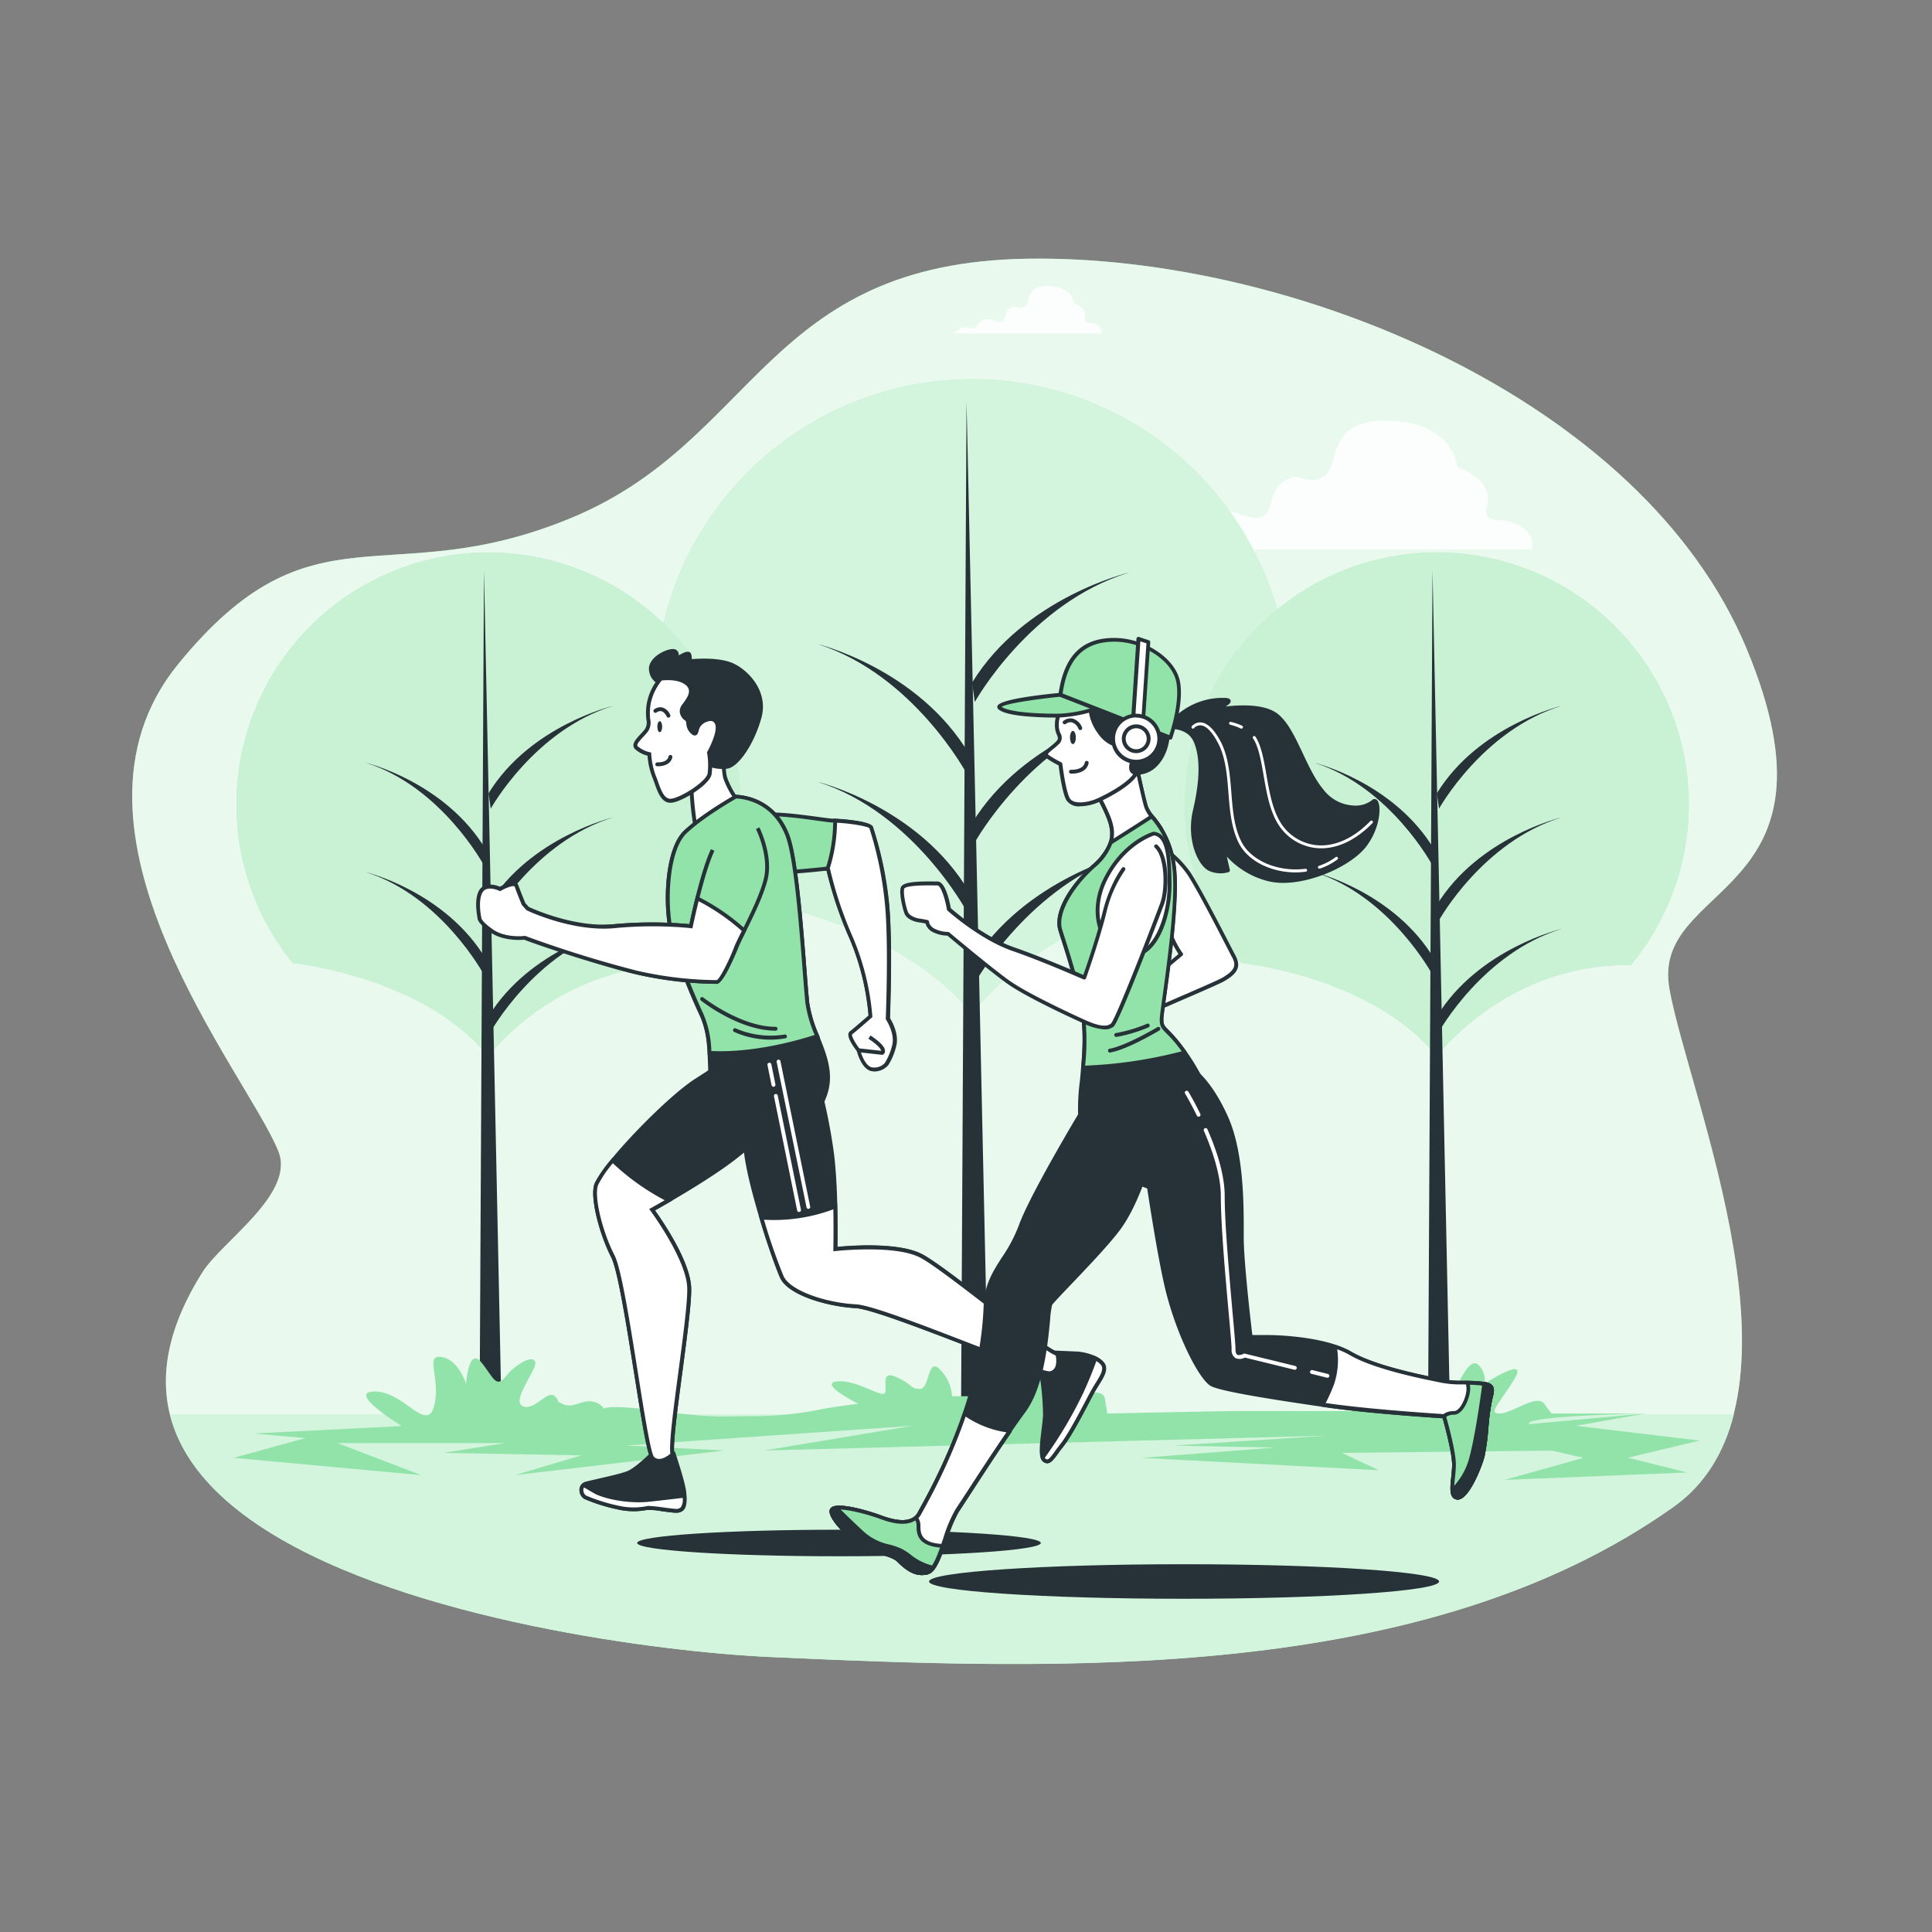 <svg xmlns="http://www.w3.org/2000/svg" viewBox="0 0 500 500"><rect x="0" y="0" width="500" height="500" fill="#808080" stroke="none"/><g id="freepik--background-simple--inject-46"><path d="M69.08,396.12c36.88,23.3,102.79,31.44,130.37,32.68,75,3.36,169,7,233.6-38.85,38-27,4-106-1-134s47-23,20-88-118-102-186-101-70,47-118,67-67-5-102,38,18,106,26,126c4.41,11-14.61,23.29-19.65,31.3C33.39,359.44,45.1,381,69.08,396.12Z" style="fill:#92E3A9"></path><path d="M69.08,396.12c36.88,23.3,102.79,31.44,130.37,32.68,75,3.36,169,7,233.6-38.85,38-27,4-106-1-134s47-23,20-88-118-102-186-101-70,47-118,67-67-5-102,38,18,106,26,126c4.41,11-14.61,23.29-19.65,31.3C33.39,359.44,45.1,381,69.08,396.12Z" style="fill:#fff;opacity:0.8"></path></g><g id="freepik--Clouds--inject-46"><path d="M393.17,136c-4.52-2.47-6.58-.41-8.22-2.47s4.52-7.4-7.81-12.74c0,0-.82-11.52-17.68-11.93s-12.34,11.52-16.86,14.39-5.76-1.64-10.28,1.24-2.47,8.63-6.17,9.45-8.63-3.7-13.16-.82-4.52,5.35-6.58,5.35-6.16-1.65-8.63,0-5.35,3.7-5.35,3.7h104S397.7,138.48,393.17,136Z" style="fill:#fff;opacity:0.8"></path><path d="M283.79,84c-1.66-.91-2.42-.15-3-.91s1.66-2.72-2.88-4.69c0,0-.3-4.24-6.5-4.39s-4.54,4.24-6.21,5.3-2.11-.61-3.78.45-.91,3.18-2.27,3.48-3.18-1.36-4.84-.3-1.66,2-2.42,2-2.27-.61-3.18,0-2,1.36-2,1.36H285A2,2,0,0,0,283.79,84Z" style="fill:#fff;opacity:0.8"></path></g><g id="freepik--Floor--inject-46"><path d="M44,366c3,12.12,12.29,22.06,25.13,30.17,36.88,23.3,102.79,31.44,130.37,32.68,75,3.36,169,7,233.6-38.85,8.29-5.89,13.15-14.24,15.63-24Z" style="fill:#92E3A9"></path><path d="M44,366c3,12.12,12.29,22.06,25.13,30.17,36.88,23.3,102.79,31.44,130.37,32.68,75,3.36,169,7,233.6-38.85,8.29-5.89,13.15-14.24,15.63-24Z" style="fill:#fff;opacity:0.6"></path></g><g id="freepik--Trees--inject-46"><path d="M187.89,232s42.24,4.18,63.65,30.37c0,0,22.62-30.34,63.24-29.71a82.11,82.11,0,1,0-126.9-.59Z" style="fill:#92E3A9"></path><path d="M187.89,232s42.24,4.18,63.65,30.37c0,0,22.62-30.34,63.24-29.71a82.11,82.11,0,1,0-126.9-.59Z" style="fill:#fff;opacity:0.6"></path><polygon points="250.14 103.96 248.72 364.95 255.84 364.95 250.14 103.96" style="fill:#263238"></polygon><path d="M252.28,254.4s14.26-25.67,39.93-33.51c0,0-27.1,6.41-40.64,28.52Z" style="fill:#263238"></path><path d="M252.28,181.67s14.26-25.66,39.93-33.5c0,0-27.1,6.41-40.64,28.51Z" style="fill:#263238"></path><path d="M252.28,218s14.26-25.67,39.93-33.51c0,0-27.1,6.41-40.64,28.52Z" style="fill:#263238"></path><path d="M250.17,200.21s-13.76-25.66-38.53-33.51c0,0,26.14,6.42,39.21,28.52Z" style="fill:#263238"></path><path d="M250.17,235.86s-13.76-25.67-38.53-33.51c0,0,26.14,6.42,39.21,28.52Z" style="fill:#263238"></path><path d="M75.82,249.25s33.54,3.32,50.54,24.11c0,0,18-24.09,50.22-23.59a65.19,65.19,0,1,0-100.77-.46Z" style="fill:#92E3A9"></path><path d="M75.82,249.25s33.54,3.32,50.54,24.11c0,0,18-24.09,50.22-23.59a65.19,65.19,0,1,0-100.77-.46Z" style="fill:#fff;opacity:0.5"></path><polygon points="125.25 147.57 124.12 364.95 129.78 364.95 125.25 147.57" style="fill:#263238"></polygon><path d="M127,267s11.32-20.38,31.7-26.6c0,0-21.51,5.09-32.27,22.64Z" style="fill:#263238"></path><path d="M127,209.28s11.32-20.38,31.7-26.61c0,0-21.51,5.09-32.27,22.64Z" style="fill:#263238"></path><path d="M127,238.15s11.32-20.38,31.7-26.61c0,0-21.51,5.1-32.27,22.65Z" style="fill:#263238"></path><path d="M125.27,224s-10.93-20.38-30.59-26.61c0,0,20.76,5.09,31.14,22.64Z" style="fill:#263238"></path><path d="M125.27,252.3s-10.93-20.38-30.59-26.6c0,0,20.76,5.09,31.14,22.64Z" style="fill:#263238"></path><path d="M321.29,249.25s33.55,3.32,50.55,24.11c0,0,18-24.09,50.22-23.59a65.2,65.2,0,1,0-100.78-.46Z" style="fill:#92E3A9"></path><path d="M321.29,249.25s33.55,3.32,50.55,24.11c0,0,18-24.09,50.22-23.59a65.2,65.2,0,1,0-100.78-.46Z" style="fill:#fff;opacity:0.5"></path><polygon points="370.73 147.57 369.59 364.95 375.25 364.95 370.73 147.57" style="fill:#263238"></polygon><path d="M372.42,267s11.33-20.38,31.71-26.6c0,0-21.52,5.09-32.27,22.64Z" style="fill:#263238"></path><path d="M372.42,209.28s11.33-20.38,31.71-26.61c0,0-21.52,5.09-32.27,22.64Z" style="fill:#263238"></path><path d="M372.42,238.15s11.33-20.38,31.71-26.61c0,0-21.52,5.1-32.27,22.65Z" style="fill:#263238"></path><path d="M370.75,224s-10.93-20.38-30.6-26.61c0,0,20.76,5.09,31.14,22.64Z" style="fill:#263238"></path><path d="M370.75,252.3s-10.93-20.38-30.6-26.6c0,0,20.76,5.09,31.14,22.64Z" style="fill:#263238"></path><path d="M439.83,372.82,407.9,369l17.88-3.19-30.06,2.77c-1.73-2.2,30.06-2.77,30.06-2.77H401.52l-1.92-2.56c-1.91-2.55-8.3,2.56-11.49,2.56s0-2.56,3.83-8.94-7.82,1.3-7.82,1.3a5.15,5.15,0,0,0-1.76-5.13c-2.55-1.92-6.38,8.3-6.38,8.3s-2.8-3.92-6.39-5.11S367,362.6,367,362.6s-10.22-5.1-14.69-7,1.91,5.11,6.39,7.66-3.2,1.92-7,1.92H319.78c-3.19,0-33.2.64-33.2.64l-.64-3.83c-.64-3.84-9.58.63-12.13-.64s0-3.2-3.84-8.3-8.3,7-14,8.3h-9.58a10.83,10.83,0,0,0-3.2-7c-3.19-3.19-2.55,5.11-5.1,5.11s-1.92-1.28-6.39-3.19-1.28,4.47-3.19,4.47-7.67-3.83-12.14-3.19,5.75,5.74,5.75,5.74-5.11.64-8.94,1.28a85.76,85.76,0,0,1-17.24,1.92c-8.3,0-10.86.63-24.9-1.28s-14.69-.64-14.69-.64a4.79,4.79,0,0,0-3.83-1.92c-2.56,0-4.47,1.92-7,.64s0,0-1.91-1.91-5.11,3.83-8.3,2.55,3.83-9.58,3.19-11.49-5.11.64-7.66,3.83-3.2,0-6.39-3.83-3.83,5.74-3.83,5.74-1.92-6.38-6.39-7,0,5.75-1.91,12.77-7.67-3.83-15.33-3.83,7,8.94,7,8.94l-38.32,1.92L79,372.18l-18.52,5.11,48.53,4.47-21.71-8.3h43.43l-16,2.55,35.76.64-17.24,5.11,54.28-6.38-25.54-1.28L236.13,369l-38.31,6.39,145.59-3.84-39.59,2.56s10.95.24,26.23.51l-34.53,2.68,61.3,3.19L347.24,376l54.39-.58,8.19,1.86L389.39,383l47.25-1.92-15.33-3.83Z" style="fill:#92E3A9"></path></g><g id="freepik--character-1--inject-46"><path d="M269.36,399.32c0,1.9-23.39,3.44-52.23,3.44s-52.23-1.54-52.23-3.44,23.39-3.43,52.23-3.43S269.36,397.43,269.36,399.32Z" style="fill:#263238"></path><path d="M269.39,355.1a74.07,74.07,0,0,1,1,11c-.16,3.81-1.64,10.42-.27,11.67s2.18-.62,4.7-3.85,6.45-11.17,8-14,3.81-5.32,2.46-7.05-4.9-2.59-6.8-2.68l-6.43-.28Z" style="fill:#263238"></path><path d="M271,378.69a1.7,1.7,0,0,1-1.16-.52c-1.07-1-.83-3.69-.3-8.05.18-1.47.35-2.87.4-4a73.77,73.77,0,0,0-1-10.93l0-.17,2.89-5.54,6.75.29c2.11.09,5.73,1,7.17,2.87,1.28,1.63,0,3.67-1.35,5.84-.36.57-.72,1.16-1.06,1.76s-.87,1.62-1.46,2.74c-1.84,3.5-4.63,8.8-6.58,11.29-.51.65-1,1.24-1.33,1.77-1.18,1.6-1.9,2.57-2.81,2.66Zm-1-23.51a71,71,0,0,1,1,11c0,1.19-.22,2.6-.4,4.09-.34,2.74-.79,6.5,0,7.19.31.28.47.27.52.26.47,0,1.19-1,2.1-2.26.39-.53.83-1.13,1.35-1.79,1.89-2.42,4.66-7.67,6.49-11.14.59-1.12,1.09-2.08,1.47-2.75s.72-1.23,1.08-1.81c1.21-1.94,2.26-3.61,1.41-4.69-1.22-1.56-4.56-2.41-6.43-2.49l-6.11-.26Z" style="fill:#263238"></path><path d="M280,360.1a109.4,109.4,0,0,1-10.17,17.14,1.51,1.51,0,0,0,.33.56c1.38,1.25,2.18-.62,4.7-3.85s6.45-11.17,8-14,3.81-5.32,2.46-7.05a5.62,5.62,0,0,0-1.88-1.39C282.72,353.53,281.65,356.33,280,360.1Z" style="fill:#fff"></path><path d="M271,378.69a1.7,1.7,0,0,1-1.16-.52,1.84,1.84,0,0,1-.47-.76l-.09-.24.15-.22a108.85,108.85,0,0,0,10.12-17.05h0c1.43-3.2,2.58-6.07,3.43-8.52l.19-.53.51.25a5.91,5.91,0,0,1,2,1.53c1.28,1.63,0,3.67-1.35,5.84-.36.57-.72,1.16-1.06,1.76s-.87,1.62-1.46,2.74c-1.84,3.5-4.63,8.8-6.58,11.29-.51.65-1,1.24-1.33,1.77-1.18,1.6-1.9,2.57-2.81,2.66Zm-.59-1.39a.58.58,0,0,0,.1.13c.31.28.47.27.52.26.47,0,1.19-1,2.1-2.26.39-.53.83-1.13,1.35-1.79,1.89-2.42,4.66-7.67,6.49-11.14.59-1.12,1.09-2.08,1.47-2.75s.72-1.23,1.08-1.81c1.21-1.94,2.26-3.61,1.41-4.69a4.27,4.27,0,0,0-1.2-1c-.84,2.35-1.93,5.05-3.27,8h0A108.8,108.8,0,0,1,270.37,377.3Z" style="fill:#263238"></path><path d="M174.32,376.25s2.61,7.68,2.78,10.1.34,4.85-2.44,4.63-6.43-1-7.35-.7a18.06,18.06,0,0,1-7.46-.17,45,45,0,0,1-8.39-2.64c-1.17-.67-1.57-3,.27-3.54s8.85-1.93,10.86-2.73S168.1,377,168.1,377Z" style="fill:#263238"></path><path d="M175,391.49h-.38c-1.08-.09-2.27-.25-3.41-.4a18.41,18.41,0,0,0-3.77-.32,18.18,18.18,0,0,1-7.71-.17,44.29,44.29,0,0,1-8.52-2.69,2.76,2.76,0,0,1-1.23-2.63,2.13,2.13,0,0,1,1.61-1.82c.63-.17,1.83-.44,3.21-.76,2.66-.61,6.3-1.44,7.6-2,1.89-.75,5.31-4.09,5.35-4.12l.12-.12,6.8-.79.13.39c.1.31,2.62,7.77,2.8,10.23.12,1.74.25,3.54-.73,4.51A2.57,2.57,0,0,1,175,391.49Zm-7.13-1.76a33.38,33.38,0,0,1,3.47.35c1.13.16,2.31.31,3.36.4a1.8,1.8,0,0,0,1.46-.36c.66-.65.55-2.22.44-3.73-.14-2-2.1-8-2.62-9.6l-5.66.66c-.65.63-3.67,3.46-5.55,4.21a76.37,76.37,0,0,1-7.75,2c-1.37.31-2.56.58-3.16.75a1.1,1.1,0,0,0-.88,1,1.75,1.75,0,0,0,.73,1.63,44.83,44.83,0,0,0,8.25,2.59,17.53,17.53,0,0,0,7.21.18A2.7,2.7,0,0,1,167.87,389.73Z" style="fill:#263238"></path><path d="M177.15,387.09c-1.93.23-5.39.64-9.2,1-5.77.59-11.87-.94-13.92-2.11-1.21-.69-2.23-1.33-3-1.71a2.08,2.08,0,0,0,.44,3.16,45,45,0,0,0,8.39,2.64,18.06,18.06,0,0,0,7.46.17c.92-.25,4.57.47,7.35.7C177.16,391.18,177.27,389.24,177.15,387.09Z" style="fill:#fff"></path><path d="M175,391.49h-.38c-1.08-.09-2.27-.25-3.41-.4a19.18,19.18,0,0,0-3.77-.32,18.18,18.18,0,0,1-7.71-.17,44.29,44.29,0,0,1-8.52-2.69,2.7,2.7,0,0,1-1.23-2,2.22,2.22,0,0,1,.71-1.93l.25-.22.3.15c.52.25,1.12.61,1.82,1l1.22.7c2.09,1.2,8.15,2.61,13.62,2.05,3.91-.41,7.44-.82,9.19-1l.53-.06,0,.53c.08,1.37.09,2.91-.79,3.78A2.58,2.58,0,0,1,175,391.49Zm-7.13-1.76a33.38,33.38,0,0,1,3.47.35c1.13.16,2.31.31,3.36.4a1.76,1.76,0,0,0,1.46-.36,3.48,3.48,0,0,0,.51-2.47c-1.88.23-5.11.61-8.67,1-5.74.6-11.95-.88-14.22-2.17l-1.23-.71c-.53-.31-1-.59-1.41-.81a1.35,1.35,0,0,0-.16.83,1.66,1.66,0,0,0,.73,1.27,44.83,44.83,0,0,0,8.25,2.59,17.53,17.53,0,0,0,7.21.18A2.7,2.7,0,0,1,167.87,389.73Z" style="fill:#263238"></path><path d="M202.67,288.55a145.68,145.68,0,0,1-12.15,10.7c-7.53,6-21.75,13.8-21.75,13.8s9.3,12.55,9.6,20.12-5.34,39.34-4.32,43.23c0,0-3.13,3-5.15,1s-7.07-46-10.3-52.3-5.5-15.75-4.21-18.68c2.47-5.59,18.47-22.16,25.92-26.88a122.36,122.36,0,0,0,12.11-8.64" style="fill:#263238"></path><path d="M170.59,378.58a2.73,2.73,0,0,1-2.05-.89c-1-1-2.28-8.77-4.44-22.37-2-12.54-4.26-26.76-5.95-30-3.08-6-5.65-15.86-4.22-19.11,2.49-5.62,18.59-22.34,26.11-27.1a122.21,122.21,0,0,0,12.06-8.6l.65.77a128,128,0,0,1-12.17,8.67c-7.43,4.7-23.3,21.15-25.73,26.67-1.19,2.68.93,11.89,4.19,18.24,1.77,3.43,3.94,17.11,6.05,30.34,1.56,9.82,3.33,20.95,4.17,21.84.68.7,1.58.77,2.76.21a7.28,7.28,0,0,0,1.49-1c-.39-2.62.81-11.7,2.09-21.29,1.19-8.93,2.41-18.16,2.27-21.74-.29-7.33-9.41-19.71-9.5-19.84l-.34-.46.5-.27c.14-.08,14.26-7.87,21.68-13.76a149,149,0,0,0,12.1-10.65l.71.69a144.69,144.69,0,0,1-12.19,10.74c-6.69,5.31-18.74,12.13-21.32,13.58,1.7,2.37,9.08,13,9.36,19.93.15,3.66-1.09,12.94-2.28,21.92-1.26,9.47-2.56,19.27-2.05,21.2l.07.29-.21.2a8.24,8.24,0,0,1-2,1.35A4.26,4.26,0,0,1,170.59,378.58Z" style="fill:#263238"></path><path d="M185.71,216.78s5.37-5.4,11.3-6,15.94,1.47,18.85,1.57,9.26.83,9.59,1.8A94.13,94.13,0,0,1,229.6,234c1,10.45.21,29.66.21,29.66l-4.52-.64a64.75,64.75,0,0,0-4.93-20.16,98.87,98.87,0,0,1-6.08-18.07s-13.46,1.65-19.82.91" style="fill:#92E3A9"></path><path d="M230.29,264.22l-5.48-.77,0-.41a65.14,65.14,0,0,0-4.88-20,101.56,101.56,0,0,1-6-17.73c-2.43.28-13.72,1.53-19.48.86l.11-1c6.22.72,19.56-.91,19.7-.92l.45-.06.1.45a99.26,99.26,0,0,0,6,18,66.06,66.06,0,0,1,4.94,19.92l3.58.5c.11-3.22.65-19.73-.24-29A93.45,93.45,0,0,0,225,214.35c-.49-.58-5.66-1.35-9.14-1.47-1,0-2.58-.25-4.64-.53-4.29-.59-10.17-1.4-14.15-1-5.67.53-10.93,5.76-11,5.81l-.71-.7c.22-.23,5.57-5.54,11.6-6.1,4.09-.39,10,.43,14.38,1,1.95.27,3.63.5,4.54.54.09,0,9.47.42,10,2.14a94.25,94.25,0,0,1,4.18,19.91c1,10.36.22,29.53.21,29.73Z" style="fill:#263238"></path><path d="M229.81,263.65s.79-19.21-.21-29.66a94.13,94.13,0,0,0-4.15-19.8c-.32-.94-6.33-1.66-9.34-1.79a40.49,40.49,0,0,1-1.93,12.39h.1a98.87,98.87,0,0,0,6.08,18.07A64.75,64.75,0,0,1,225.29,263s-4,3.5-5,4.28,2,4.52,2,4.52,1,4.39,3.38,4.9a4.19,4.19,0,0,0,3.87-1.3,15.8,15.8,0,0,0,1.93-4.53C232.41,267.51,229.81,263.65,229.81,263.65Z" style="fill:#fff"></path><path d="M226.42,277.3a4.49,4.49,0,0,1-.94-.1c-2.41-.53-3.54-4.44-3.73-5.16-.52-.67-2.36-3.12-2.19-4.42a1,1,0,0,1,.4-.73c.88-.66,4-3.39,4.81-4.09a64.8,64.8,0,0,0-4.86-19.74,101.83,101.83,0,0,1-6-17.74l-.46.06.28-.76a40.18,40.18,0,0,0,1.9-12.23v-.52l.51,0c.1,0,9.22.44,9.79,2.13a94.25,94.25,0,0,1,4.18,19.91c.94,9.86.29,27.7.22,29.57.47.75,2.52,4.29,1.54,7.51a15.65,15.65,0,0,1-2,4.69A4.83,4.83,0,0,1,226.42,277.3Zm-11.66-52.65v0a99.26,99.26,0,0,0,6,18,66.19,66.19,0,0,1,5,20.33v.25l-.18.16c-.17.14-4,3.52-5.06,4.3-.21.3.65,2.07,2,3.81l.1.19c.27,1.14,1.34,4.17,3,4.53a3.68,3.68,0,0,0,3.39-1.14h0a15.75,15.75,0,0,0,1.83-4.35c.94-3.1-1.49-6.77-1.51-6.81l-.09-.13v-.16c0-.2.78-19.3-.21-29.59A93.45,93.45,0,0,0,225,214.35c-.42-.5-4.63-1.22-8.38-1.43A41,41,0,0,1,214.76,224.65Z" style="fill:#263238"></path><path d="M187.65,193.1s-.84,5.07,0,8.17,5.36,8.46,4.79,11-8.45,7.05-10.71,5.92-2.82-14.65-2.82-14.65S184,194.51,187.65,193.1Z" style="fill:#fff"></path><path d="M182.65,218.86a2.55,2.55,0,0,1-1.14-.23c-2.4-1.2-3-12.78-3.09-15.08v-.15l.07-.12c.21-.37,5.2-9.19,9-10.65l.82-.32-.14.87s-.82,5,0,8a22.16,22.16,0,0,0,2.21,4.44c1.52,2.62,3,5.1,2.58,6.79s-3.41,4-6.2,5.31A10.89,10.89,0,0,1,182.65,218.86Zm-3.23-15.21c.24,5.49,1.18,13.41,2.54,14.09.68.34,2.39,0,4.34-1,2.86-1.36,5.39-3.43,5.66-4.61s-1.18-3.85-2.48-6.08a22.52,22.52,0,0,1-2.31-4.68A22,22,0,0,1,187,194C183.89,196,180,202.66,179.42,203.65Z" style="fill:#263238"></path><path d="M190.44,206.17s-8.28,4.61-13.08,9.12S172,233.9,173.7,241.23s5.75,16.82,7.89,21.42c3.62,7.76.72,17,4,24.76,6.12,14.45,26.38,6.55,28.52-6.47,1.23-7.52-4.41-14.11-5.19-21.39-.85-7.89-2.28-35.54-5.1-43.16S195,206.35,190.44,206.17Z" style="fill:#263238"></path><path d="M196.85,295.65c-5.3,0-9.5-2.86-11.7-8-1.65-3.88-1.78-8.13-1.92-12.24s-.28-8.61-2.09-12.5c-1-2.1-6-13-7.93-21.52-1.76-7.65-1.16-21.74,3.81-26.41,4.78-4.5,13.09-9.15,13.18-9.2l.12-.07h.14c2.37.09,10.36,1.12,13.85,10.55,2.15,5.82,3.5,23.12,4.39,34.57.28,3.64.53,6.79.73,8.71a34.3,34.3,0,0,0,2.61,8.69c1.63,4.08,3.32,8.29,2.58,12.83-1.32,8.05-9.13,13.7-15.91,14.52A17,17,0,0,1,196.85,295.65Zm-6.29-89c-1,.6-8.48,4.87-12.85,9-4.64,4.36-5.19,18.21-3.52,25.45,1.94,8.43,6.89,19.25,7.86,21.33,1.9,4.07,2,8.55,2.18,12.89.13,4,.27,8.17,1.84,11.88,2.26,5.34,6.82,8,12.52,7.33,6.42-.77,13.8-6.1,15-13.68.7-4.26-.86-8.17-2.51-12.3a34.36,34.36,0,0,1-2.68-9c-.21-1.93-.45-5.08-.74-8.74-.88-11.39-2.22-28.6-4.33-34.29C200.16,207.9,192.93,206.8,190.56,206.67Z" style="fill:#263238"></path><path d="M177.36,215.29c4.8-4.51,13.08-9.12,13.08-9.12,4.55.18,10.58,2.61,13.4,10.22s4.25,35.27,5.1,43.16a32.79,32.79,0,0,0,2.57,8.64c-5.56,1.79-17,4.9-27.89,4.31a26,26,0,0,0-2-9.85c-2.14-4.6-6.2-14.1-7.89-21.42S172.57,219.8,177.36,215.29Z" style="fill:#92E3A9"></path><path d="M186.4,273.08c-.94,0-1.87,0-2.81-.08l-.45,0,0-.45a25.61,25.61,0,0,0-2-9.67c-1-2.1-6-13-7.93-21.52-1.76-7.65-1.16-21.74,3.81-26.41h0c4.78-4.5,13.09-9.15,13.18-9.2l.12-.07h.14c2.37.09,10.36,1.12,13.85,10.55,2.15,5.82,3.5,23.12,4.39,34.57.28,3.64.53,6.79.73,8.71A33.35,33.35,0,0,0,212,268l.2.5-.51.17C206.35,270.38,196.4,273.08,186.4,273.08ZM184.09,272c10.3.47,21-2.32,26.75-4.15a32.21,32.21,0,0,1-2.4-8.28c-.21-1.93-.45-5.08-.74-8.74-.88-11.39-2.22-28.6-4.33-34.29-3.21-8.67-10.44-9.77-12.81-9.9-1,.6-8.48,4.87-12.85,9h0c-4.64,4.36-5.19,18.21-3.52,25.45,1.94,8.43,6.89,19.25,7.86,21.33A25.82,25.82,0,0,1,184.09,272Z" style="fill:#263238"></path><path d="M200.73,266.74c-9.38,0-18.93-7.48-19.33-7.8a.5.5,0,0,1-.08-.7.49.49,0,0,1,.7-.08c.1.07,9.69,7.58,18.71,7.58a.5.5,0,0,1,.5.5A.51.51,0,0,1,200.73,266.74Z" style="fill:#263238"></path><path d="M199.44,269.06a23,23,0,0,1-9.46-2,.51.51,0,0,1-.22-.67.5.5,0,0,1,.67-.23,22.69,22.69,0,0,0,12.64,1.57.51.51,0,0,1,.58.42.5.5,0,0,1-.42.57A23.12,23.12,0,0,1,199.44,269.06Z" style="fill:#263238"></path><path d="M196.08,214.28s3.53,7.05,2.12,13.05-6.7,15.16-7.76,18-3.88,8.81-4.94,8.81a97.26,97.26,0,0,1-20.8-2.46c-10.58-2.47-30-10.58-30-10.58l1.76-3.53s11.64,3.17,22.57,2.12a101.69,101.69,0,0,1,19.74,0s2.82-13.76,5.64-19.75" style="fill:#92E3A9"></path><path d="M185.5,254.62a97,97,0,0,1-20.92-2.48c-10.49-2.45-29.85-10.52-30.05-10.6l-.49-.21,2.19-4.37.39.11c.12,0,11.68,3.14,22.39,2.1a105.59,105.59,0,0,1,19.4,0c.51-2.45,3-14,5.58-19.41l.91.42c-2.77,5.88-5.58,19.5-5.61,19.64l-.09.45-.46-.06a102.4,102.4,0,0,0-19.64,0c-9.76,1-20.2-1.49-22.34-2l-1.35,2.68c3.1,1.28,19.92,8.14,29.4,10.35a96.24,96.24,0,0,0,20.69,2.45c.73-.27,3.2-5.09,4.47-8.49.35-.92,1.1-2.44,2.06-4.37,2-4,4.73-9.52,5.68-13.55,1.35-5.75-2-12.64-2.08-12.71l.9-.44c.15.29,3.59,7.28,2.15,13.38-1,4.14-3.73,9.7-5.75,13.76-.91,1.83-1.69,3.41-2,4.28C190.87,245.58,187.33,254.62,185.5,254.62Z" style="fill:#263238"></path><path d="M222.21,271.81l6.08.67s1.63-.82-3.27-4.09" style="fill:#fff"></path><path d="M228.38,273l-6.22-.69.11-1,5.78.64c-.08-.37-.53-1.29-3.31-3.14l.55-.83c2.59,1.72,3.82,3.06,3.75,4.08a1,1,0,0,1-.53.87Z" style="fill:#263238"></path><path d="M212,281.63a144.64,144.64,0,0,1,3.17,15.87c1.41,9.52,1.06,25.74,1.06,25.74s15.51-1.77,22.21,1.76,31.39,24.33,35.27,25.39c0,0,1,4.23-1.77,4.93s-43.37-16.92-50.42-17.27-16.89-3.22-19-7.41c-1.46-2.84-9.17-25.39-9.52-34.2a121.59,121.59,0,0,0-1.41-14.81" style="fill:#263238"></path><path d="M271.72,355.84c-2,0-9.17-2.74-21.29-7.39-11.86-4.56-25.3-9.72-29-9.91-6.42-.32-17.05-3-19.46-7.67-1.59-3.1-9.22-25.64-9.57-34.41A120.67,120.67,0,0,0,191,281.71l1-.17a124,124,0,0,1,1.42,14.88c.34,8.66,7.89,30.93,9.46,34,2,3.81,11.21,6.77,18.62,7.14,3.85.19,16.79,5.16,29.3,10,9.27,3.57,19.79,7.63,21,7.33,2-.49,1.61-3.21,1.45-4.07-2.46-1-9.71-6.57-17.37-12.47-7.14-5.5-14.52-11.19-17.69-12.86-6.49-3.41-21.77-1.72-21.92-1.71l-.57.07v-.57c0-.17.34-16.29-1.05-25.66a148.76,148.76,0,0,0-3.16-15.81l1-.27a146.44,146.44,0,0,1,3.19,15.93c1.25,8.45,1.11,22.3,1.07,25.26,2.9-.29,15.83-1.34,21.94,1.88,3.25,1.71,10.66,7.42,17.83,12.95,7.57,5.83,15.4,11.87,17.33,12.39l.28.08.07.29c.41,1.63.49,4.88-2.13,5.54A1.12,1.12,0,0,1,271.72,355.84Z" style="fill:#263238"></path><path d="M206.79,313.66a.5.5,0,0,1-.49-.4l-6-29.54a.5.5,0,0,1,.39-.59.51.51,0,0,1,.59.39l6,29.54a.49.49,0,0,1-.39.59Z" style="fill:#fff"></path><path d="M200.17,281.25a.51.51,0,0,1-.49-.4l-1.06-5.21a.5.5,0,0,1,1-.2l1.06,5.21a.5.5,0,0,1-.39.59Z" style="fill:#fff"></path><path d="M209.22,312.86a.51.51,0,0,1-.49-.4L201,274.83a.51.51,0,0,1,.39-.59.5.5,0,0,1,.59.39l7.69,37.63a.5.5,0,0,1-.39.59Z" style="fill:#fff"></path><path d="M202.43,330.64a150.45,150.45,0,0,1-5.38-15.54,43.34,43.34,0,0,0,19.09-2.89c.15,6.05,0,11,0,11s15.51-1.77,22.21,1.76,31.39,24.33,35.27,25.39c0,0,1,4.23-1.77,4.93s-43.37-16.92-50.42-17.27S204.58,334.83,202.43,330.64Z" style="fill:#fff"></path><path d="M271.72,355.84c-2,0-9.17-2.74-21.29-7.39-11.86-4.56-25.3-9.72-29-9.91-6.42-.32-17.05-3-19.46-7.67h0a155.79,155.79,0,0,1-5.41-15.62l-.21-.71.74.07A42.89,42.89,0,0,0,216,311.74l.66-.25,0,.71c.11,4.82.06,9,0,10.48,2.9-.29,15.83-1.34,21.94,1.88,3.25,1.71,10.66,7.42,17.83,12.95,7.57,5.83,15.4,11.87,17.33,12.39l.28.08.07.29c.41,1.63.49,4.88-2.13,5.54A1.12,1.12,0,0,1,271.72,355.84Zm-74-40.18a148.14,148.14,0,0,0,5.13,14.75h0c2,3.81,11.21,6.77,18.62,7.14,3.85.19,16.79,5.16,29.3,10,9.27,3.57,19.79,7.63,21,7.33,2-.49,1.61-3.21,1.45-4.07-2.46-1-9.71-6.57-17.37-12.47-7.14-5.5-14.52-11.19-17.69-12.86-6.49-3.41-21.77-1.72-21.92-1.71l-.57.07v-.57c0-.05.1-4.65,0-10.3A44,44,0,0,1,197.74,315.66Z" style="fill:#263238"></path><path d="M174.05,376.4s-3.13,3-5.15,1-7.07-46-10.3-52.3-5.5-15.75-4.21-18.68a31.66,31.66,0,0,1,4.18-6.06,60.63,60.63,0,0,0,14.51,10.3c-2.58,1.49-4.31,2.44-4.31,2.44s9.3,12.55,9.6,20.12S173,372.51,174.05,376.4Z" style="fill:#fff"></path><path d="M170.59,378.58a2.73,2.73,0,0,1-2.05-.89c-1-1-2.28-8.77-4.44-22.37-2-12.54-4.26-26.76-5.95-30-3.08-6-5.65-15.86-4.22-19.11a32,32,0,0,1,4.26-6.18l.35-.43.39.4a60.33,60.33,0,0,0,14.38,10.2l.8.42-.78.46c-1.76,1-3.13,1.79-3.82,2.18,1.7,2.37,9.08,13,9.36,19.93.15,3.66-1.09,12.94-2.28,21.92-1.26,9.47-2.56,19.27-2.05,21.2l.07.29-.21.2a8.24,8.24,0,0,1-2,1.35A4.26,4.26,0,0,1,170.59,378.58Zm-12-77.53a28.79,28.79,0,0,0-3.76,5.53c-1.19,2.68.93,11.89,4.19,18.24,1.77,3.43,3.94,17.11,6.05,30.34,1.56,9.82,3.33,20.95,4.17,21.84,1.39,1.44,3.58-.22,4.25-.78-.39-2.62.81-11.7,2.09-21.29,1.19-8.93,2.41-18.16,2.27-21.74-.29-7.33-9.41-19.71-9.5-19.84l-.34-.46.5-.27s1.39-.77,3.52-2A61.4,61.4,0,0,1,158.61,301.05Z" style="fill:#263238"></path><path d="M180.46,232.46c-1,4-1.66,7.21-1.66,7.21a101.69,101.69,0,0,0-19.74,0c-10.93,1.05-22.5-4.56-22.5-4.56l-1-1.12c-.54-1.31-1.45-3.54-1.84-4.72-.47-1.41-4.28.77-4.28.77s-3.53-1.75-4.94.59-.39,6.91-.39,6.91-.12,1,3.16,3.36c2.51,1.79,6.38,2,8.49,1.77a302.31,302.31,0,0,0,29,9,97.26,97.26,0,0,0,20.8,2.46c1.06,0,3.88-6,4.94-8.81.35-.93,1.16-2.56,2.14-4.53A54,54,0,0,0,180.46,232.46Z" style="fill:#fff"></path><path d="M185.5,254.62a97,97,0,0,1-20.92-2.48c-9.48-2.21-25.74-7.66-28.93-8.95-1.9.2-6,.06-8.71-1.89-3-2.1-3.35-3.27-3.37-3.7s-1-4.85.46-7.23c1.23-2,3.91-1.52,5.35-.89.81-.44,3-1.51,4.09-1.08a1.12,1.12,0,0,1,.68.71c.35,1,1.15,3,1.8,4.6l.91,1c1.06.5,12,5.46,22.15,4.47a105.59,105.59,0,0,1,19.4,0c.21-1,.79-3.68,1.57-6.79l.15-.6.56.28a55.31,55.31,0,0,1,12.23,8.39l.28.26-.25.49c-.92,1.85-1.71,3.45-2,4.33C190.87,245.58,187.33,254.62,185.5,254.62Zm-49.71-12.46.12.05a300.63,300.63,0,0,0,28.9,9,96.24,96.24,0,0,0,20.69,2.45c.73-.27,3.2-5.09,4.47-8.49.34-.9,1.07-2.37,2-4.24a54.63,54.63,0,0,0-11.17-7.7c-.9,3.65-1.5,6.55-1.51,6.58l-.09.45-.46-.06a102.4,102.4,0,0,0-19.64,0c-10.95,1.06-22.65-4.54-22.76-4.6l-.15-.11-1.13-1.27c-.66-1.58-1.49-3.66-1.85-4.75a.16.16,0,0,0-.1-.1c-.6-.23-2.42.55-3.46,1.14l-.23.14-.24-.12s-3.14-1.52-4.29.4c-1.28,2.14-.34,6.5-.33,6.54v.17h0s.21.93,3,2.89c2.53,1.81,6.43,1.9,8.14,1.69Z" style="fill:#263238"></path><path d="M171.88,176.9a3.82,3.82,0,0,1-3.4-3.4c-.57-3.26,5.24-5.67,6.24-5s0,2.26,0,2.26,3.4-2.55,3.68-1.41a2.67,2.67,0,0,1,0,1.7s7.23-.85,11.2,1,8.79,7.09,6.94,13.61-5.67,12-8.22,12.61-6.23-.57-6.94-2.12.42-1.56-2.41-3.83-6.1-5.81-4.68-8.79S173.72,177.18,171.88,176.9Z" style="fill:#263238"></path><path d="M186.83,199c-2.52,0-5.24-1.1-5.91-2.58a3.92,3.92,0,0,1-.34-1.25c-.07-.55-.12-.95-1.93-2.39-2.51-2-6.47-5.9-4.81-9.39a4.8,4.8,0,0,0-.15-4.27,3,3,0,0,0-1.87-1.68,4.38,4.38,0,0,1-3.83-3.82c-.28-1.57.7-3.18,2.66-4.42,1.52-.95,3.56-1.6,4.36-1a1.55,1.55,0,0,1,.65,1.42c.93-.58,2.05-1.12,2.68-.89a.83.83,0,0,1,.55.61,4.36,4.36,0,0,1,.13,1.25c1.92-.16,7.42-.46,10.79,1.11,3.84,1.78,9.19,7.21,7.21,14.19-1.83,6.51-5.69,12.33-8.59,13A7.62,7.62,0,0,1,186.83,199Zm-12.64-30.05a7,7,0,0,0-3.39,1.36c-.79.56-2.08,1.72-1.83,3.14a3.33,3.33,0,0,0,2.94,3H172a3.9,3.9,0,0,1,2.61,2.2,5.78,5.78,0,0,1,.17,5.17c-1.42,3,2.7,6.71,4.54,8.18,2,1.61,2.18,2.21,2.29,3a2.94,2.94,0,0,0,.26,1c.57,1.24,3.89,2.4,6.38,1.84,2.22-.49,6-5.64,7.85-12.26,1.81-6.39-3.13-11.37-6.67-13-3.8-1.76-10.86-.95-10.93-.95l-.92.11.41-.83h0a2.25,2.25,0,0,0,0-1.27A9,9,0,0,0,175,171.2l-2.17,1.63,1.44-2.29s.72-1.18.13-1.6A.6.6,0,0,0,174.19,168.91Z" style="fill:#263238"></path><path d="M171,175.62a13.9,13.9,0,0,0-3.12,6.38c-.71,3.83.57,5.39-.56,6.95s-3.69,3.4-2.7,4.53a7.84,7.84,0,0,0,3.4,1.7,20,20,0,0,0,1.18,5.68c1,2.26,1.8,6.65,4.49,6.37s9.5-4.53,9.92-6.94a18.7,18.7,0,0,0-.14-5.53s3-5.25,2-7.51-3.83-.71-4.68.42-.43,3.12-1.84,1.7-.57-2.69-1.42-3.26a2.26,2.26,0,0,1-.71-3.4c1.14-1.56,3-3.83,1-5.67S172.45,175.48,171,175.62Z" style="fill:#fff"></path><path d="M173.46,207.75c-2.29,0-3.28-2.81-4.08-5.09-.21-.58-.4-1.14-.6-1.6a19.2,19.2,0,0,1-1.2-5.49,7.49,7.49,0,0,1-3.3-1.76c-1-1.15.32-2.57,1.5-3.82a14.71,14.71,0,0,0,1.16-1.34,3.3,3.3,0,0,0,.34-2.45,14.63,14.63,0,0,1,.14-4.29,14.15,14.15,0,0,1,3.25-6.63l.12-.13.19,0c1.23-.13,5-.5,7.19,1.54s.36,4.58-.75,6.09l-.17.24a1.81,1.81,0,0,0-.4,1.36,2.26,2.26,0,0,0,1,1.34,1.79,1.79,0,0,1,.69,1.47,2.8,2.8,0,0,0,1.12,2.13c0-.12.09-.3.13-.44a4.54,4.54,0,0,1,.64-1.49,4.7,4.7,0,0,1,3.69-1.77,2.26,2.26,0,0,1,1.85,1.45c1,2.27-1.36,6.78-1.92,7.8a18.94,18.94,0,0,1,.11,5.52c-.47,2.68-7.54,7.06-10.36,7.36Zm-2.19-31.65a13.72,13.72,0,0,0-2.87,6,14.2,14.2,0,0,0-.13,4,4.14,4.14,0,0,1-.52,3.12,15.81,15.81,0,0,1-1.24,1.43c-.89,1-1.89,2-1.48,2.48a7.28,7.28,0,0,0,3.14,1.55l.36.08,0,.38a19.66,19.66,0,0,0,1.14,5.5c.21.48.42,1.06.63,1.67.76,2.15,1.63,4.58,3.35,4.4,2.63-.27,9.12-4.49,9.48-6.53a18.06,18.06,0,0,0-.14-5.35l0-.18.09-.16c.79-1.4,2.69-5.39,2-7.06a1.26,1.26,0,0,0-1-.85,3.66,3.66,0,0,0-2.78,1.37,3.6,3.6,0,0,0-.48,1.16c-.15.55-.3,1.08-.81,1.21s-.93-.24-1.31-.61a3.65,3.65,0,0,1-1.08-2.44c-.06-.48-.09-.65-.26-.76a3.23,3.23,0,0,1-1.4-2,2.68,2.68,0,0,1,.57-2.12l.18-.25c1.38-1.88,2.32-3.42.87-4.76C175.72,175.76,172.56,176,171.27,176.1Z" style="fill:#263238"></path><path d="M171.37,188.07c0,.78-.28,1.42-.63,1.42s-.62-.64-.62-1.42.28-1.43.62-1.43S171.37,187.28,171.37,188.07Z" style="fill:#263238"></path><path d="M173,185.72a.5.5,0,0,1-.45-.27c-.41-.81-.88-1.28-1.4-1.39a1.55,1.55,0,0,0-1.21.31.5.5,0,1,1-.64-.78,2.65,2.65,0,0,1,2.06-.51,3.21,3.21,0,0,1,2.08,1.92.49.49,0,0,1-.22.67A.44.44,0,0,1,173,185.72Z" style="fill:#263238"></path><path d="M170.38,198.3h-.31a.5.5,0,0,1-.47-.54.51.51,0,0,1,.54-.46s2.54.15,2.87-1.51a.49.49,0,0,1,.59-.39.5.5,0,0,1,.39.59C173.62,197.83,171.62,198.3,170.38,198.3Z" style="fill:#263238"></path></g><g id="freepik--character-2--inject-46"><path d="M372.44,409.29c0,2.47-29.54,4.47-66,4.47s-66-2-66-4.47,29.54-4.47,66-4.47S372.44,406.82,372.44,409.29Z" style="fill:#263238"></path><path d="M280.39,287.11s-13.38,22.2-16.22,30.17c-3.07,8.58-8.82,11.85-9.11,20.78-.86,26.18-15.56,50.55-17.08,53.51s-5.41,2.85-10,1.14S215.49,389,215.21,391s5.12,7.4,8.25,9.11,7.4,2,9.11,3.7,4.27,4,7.4,3.13,4.84-11.67,7.69-15.94,11.1-17.36,17.36-25.9,6-26.19,6.83-27.61,13.66-13.95,17.93-19.93,6.83-14.8,6.83-14.8a22.85,22.85,0,0,0,0-9.67C295.48,287.68,290.92,281.7,280.39,287.11Z" style="fill:#263238"></path><path d="M238.58,407.63c-2.51,0-4.6-1.71-6.36-3.47-.86-.85-2.55-1.35-4.35-1.88a24.75,24.75,0,0,1-4.65-1.73c-2.94-1.61-8.85-7.19-8.51-9.62a1.25,1.25,0,0,1,.63-.9c2.21-1.3,10.22,1.22,12.85,2.21,3.4,1.27,7.78,2.15,9.34-.9l.67-1.23C248.54,371.37,254,353.85,254.56,338c.18-5.48,2.39-8.92,4.72-12.56a39.47,39.47,0,0,0,4.42-8.37c2.83-7.92,15.71-29.35,16.26-30.26a.49.49,0,0,1,.2-.18c4.6-2.36,8.48-2.82,11.55-1.36,2.67,1.27,4.63,4.07,5.39,7.67a23.22,23.22,0,0,1,0,9.91c0,.1-2.64,9-6.91,15-2.7,3.78-8.72,10.08-13.12,14.69-2.41,2.53-4.5,4.71-4.79,5.2a24.55,24.55,0,0,0-.52,3.9c-.58,6.07-1.66,17.37-6.34,23.74s-10.51,15.38-14.36,21.3c-1.25,1.94-2.28,3.53-3,4.59a35.67,35.67,0,0,0-3,7.33c-1.45,4.24-2.82,8.24-4.92,8.81A5.85,5.85,0,0,1,238.58,407.63Zm-21.39-17a2.85,2.85,0,0,0-1.34.23.28.28,0,0,0-.15.18c-.22,1.54,4.64,6.77,8,8.6a23,23,0,0,0,4.45,1.65c1.93.56,3.74,1.1,4.78,2.13,1.89,1.9,4.2,3.74,6.91,3,1.59-.44,3-4.55,4.23-8.18a36.51,36.51,0,0,1,3.17-7.56c.7-1.05,1.74-2.64,3-4.57,3.85-5.94,9.66-14.91,14.39-21.35,4.51-6.15,5.58-17.27,6.15-23.25.25-2.66.38-3.86.65-4.32a70,70,0,0,1,4.93-5.37c4.37-4.58,10.36-10.86,13-14.59,4.17-5.84,6.73-14.56,6.75-14.65a22.65,22.65,0,0,0,0-9.43c-.7-3.3-2.46-5.84-4.85-7-2.74-1.31-6.29-.88-10.54,1.27-1.07,1.79-13.41,22.43-16.1,30a39.65,39.65,0,0,1-4.52,8.57c-2.36,3.67-4.39,6.84-4.56,12.05-.52,16-6.07,33.64-16.48,52.52-.3.55-.53,1-.65,1.21-1.05,2-3.74,3.95-10.59,1.37C224.18,391.8,219.59,390.66,217.19,390.66Z" style="fill:#263238"></path><path d="M298.6,218a27.39,27.39,0,0,1,9.08,8.07c3.28,5,10.56,19.53,11.6,21.43,1.52,2.78.25,4.29-2.77,6.06-1.4.81-14.88,6.55-17.65,7.81a20.14,20.14,0,0,1-5.8,1.52l-1-4.54L305.67,247s-2.27-2.77-4.29-9.33S292.05,222,298.6,218Z" style="fill:#fff"></path><path d="M293.06,263.34a.49.49,0,0,1-.49-.39l-1-4.54a.5.5,0,0,1,.17-.5l13.25-11a33.29,33.29,0,0,1-4.08-9.1,42.87,42.87,0,0,0-2.32-5.5c-2.55-5.41-5.45-11.54-.24-14.75a.5.5,0,0,1,.5,0,27.38,27.38,0,0,1,9.26,8.24c2.56,3.94,7.48,13.46,10.12,18.58.73,1.42,1.27,2.46,1.5,2.88,1.72,3.16.15,4.92-3,6.73-.94.55-7.06,3.2-12,5.34-2.55,1.11-4.77,2.07-5.72,2.5a20.13,20.13,0,0,1-6,1.55Zm-.46-4.85.85,3.8a19.56,19.56,0,0,0,5.2-1.42c1-.43,3.17-1.4,5.74-2.51,4.63-2,11-4.77,11.87-5.28,3.21-1.88,3.81-3.14,2.58-5.39-.23-.42-.77-1.47-1.51-2.9-2.63-5.1-7.53-14.6-10.07-18.5a26.77,26.77,0,0,0-8.63-7.76c-4.12,2.79-1.59,8.14.86,13.31a46,46,0,0,1,2.37,5.63c1.95,6.36,4.17,9.14,4.19,9.16a.49.49,0,0,1-.06.7Z" style="fill:#263238"></path><path d="M302.39,188.19s5.29-.5,7.06,3.79,1.51,10.33-.25,17.9,1.51,14.12,4,15.13a6.73,6.73,0,0,0,4.54.25l-1.26-5.55a20.87,20.87,0,0,0,11.6,7.82c7.82,2,20.93-3,25.22-8.82s3.53-12.61,2-11.1-8.07,3.28-13.11-2.77-7.06-15.89-11.85-19.67-16.65-1.26-16.65-1.26,7.07-2.78,3-2.78A17.47,17.47,0,0,0,302.39,188.19Z" style="fill:#263238"></path><path d="M332.06,228.49A16.66,16.66,0,0,1,328,228a21.66,21.66,0,0,1-10.5-6.31l.78,3.44a.51.51,0,0,1-.31.58,7.27,7.27,0,0,1-4.91-.26c-2.91-1.16-6.12-8-4.33-15.7,1.83-7.85,1.92-13.61.28-17.6s-6.5-3.48-6.56-3.48a.49.49,0,0,1-.48-.25.5.5,0,0,1,0-.54,18,18,0,0,1,14.78-7.27c.52,0,1.6,0,1.73.72.05.23.13.67-1.29,1.51,4-.46,10.21-.67,13.49,1.91,2.67,2.12,4.47,6,6.38,10,1.6,3.42,3.26,7,5.54,9.71a10.35,10.35,0,0,0,7.58,4,7,7,0,0,0,4.8-1.3.93.93,0,0,1,1.35-.14c1.26,1.09,1,7-2.61,11.88S340.07,228.49,332.06,228.49Zm-15.55-9.28a.53.53,0,0,1,.42.23,20.48,20.48,0,0,0,11.3,7.61c7.77,2,20.71-3.25,24.69-8.64,3.51-4.75,3.4-9.78,2.82-10.48l0,0a7.84,7.84,0,0,1-5.55,1.6,11.29,11.29,0,0,1-8.3-4.4c-2.37-2.84-4.06-6.45-5.69-9.93-1.85-4-3.6-7.71-6.09-9.67-4.56-3.6-16.12-1.19-16.23-1.16a.5.5,0,0,1-.29-1,21.85,21.85,0,0,0,3.68-1.79l-.47,0a17.09,17.09,0,0,0-13.35,6.06c1.74.11,5.12.75,6.5,4.09,1.73,4.2,1.65,10.16-.23,18.21-1.7,7.3,1.5,13.66,3.74,14.56a6.61,6.61,0,0,0,3.76.36L316,219.83a.52.52,0,0,1,.29-.58A.71.71,0,0,1,316.51,219.21Z" style="fill:#263238"></path><path d="M341.5,224.8a.37.37,0,0,1-.12-.73,15,15,0,0,0,4.29-2.25.38.38,0,0,1,.53.07.39.39,0,0,1-.07.53,16,16,0,0,1-4.51,2.36Z" style="fill:#fff"></path><path d="M335.34,225.78c-6.38,0-12.3-2.92-14.67-7.46-2-3.86-2.39-8.57-2.75-13.13s-.72-9.13-2.67-12.85-3.48-4.52-4.47-4.62a2.16,2.16,0,0,0-1.76.71.37.37,0,1,1-.58-.47,2.89,2.89,0,0,1,2.41-1c1.7.17,3.41,1.86,5.07,5,2,3.86,2.39,8.58,2.75,13.14s.71,9.12,2.66,12.84c2.56,4.89,9.5,7.79,16.52,6.9a.37.37,0,0,1,.42.33.38.38,0,0,1-.32.42A20.9,20.9,0,0,1,335.34,225.78Z" style="fill:#fff"></path><path d="M341.93,219.54a11.73,11.73,0,0,1-1.33-.07,13.17,13.17,0,0,1-9.81-6.17c-2.18-3.46-3-8.12-3.77-12.63-.67-3.84-1.3-7.48-2.75-9.61a.38.38,0,0,1,.1-.52.39.39,0,0,1,.53.1c1.53,2.27,2.17,6,2.85,9.91.77,4.43,1.57,9,3.67,12.35a12.44,12.44,0,0,0,9.25,5.83c4.68.47,9.64-1.75,14-6.26a.39.39,0,0,1,.53,0,.38.38,0,0,1,0,.54C351.09,217.25,346.43,219.54,341.93,219.54Z" style="fill:#fff"></path><path d="M321.31,188.56a.51.51,0,0,1-.17,0,13.09,13.09,0,0,0-2.77-1,.38.38,0,0,1-.28-.45.36.36,0,0,1,.45-.28,13.83,13.83,0,0,1,2.93,1,.36.36,0,0,1,.17.5A.35.35,0,0,1,321.31,188.56Z" style="fill:#fff"></path><path d="M284.09,205.7s2.85,5.13,3.42,7.69.85,6-4.56,10.82-10,11.95-8.54,16.5,4.84,14.52,6,22.77-1.42,20.78-.85,25.62,7.11,13.09,15.94,17.36,17.36-6.83,18.21-14.8-5.41-17.36-8.82-21.63-4.27-3.7-4.27-6.26,4.84-30.17,3.13-40.13-6.26-12-7.12-14.8-3.41-15.09-3.41-15.09Z" style="fill:#263238"></path><path d="M299.48,307.91a9.54,9.54,0,0,1-4.22-1c-9-4.33-15.62-12.68-16.22-17.75a54.81,54.81,0,0,1,.44-9.45c.5-5.36,1.06-11.45.41-16.16-1-7.12-3.68-15.57-5.3-20.62-.25-.77-.47-1.47-.65-2.07-1.56-5,3.41-12.31,8.68-17s5-7.75,4.4-10.33-3.34-7.5-3.37-7.55a.52.52,0,0,1,0-.55l9.11-12a.5.5,0,0,1,.51-.19.52.52,0,0,1,.38.39c0,.12,2.56,12.25,3.4,15a8.67,8.67,0,0,0,1.68,2.62,24.12,24.12,0,0,1,5.45,12.24c1.29,7.52-1.1,24.9-2.38,34.23-.42,3-.74,5.38-.74,6,0,1.44.23,1.67,1.36,2.81a39.21,39.21,0,0,1,2.8,3.14c2.33,2.92,9.88,13.13,8.93,22-.62,5.74-4.73,12.09-9.56,14.77A10.52,10.52,0,0,1,299.48,307.91Zm-14.8-102.16c.62,1.13,2.81,5.25,3.31,7.53.69,3.07.59,6.56-4.71,11.3s-9.75,11.64-8.39,16l.65,2.06c1.63,5.08,4.35,13.58,5.34,20.8.67,4.82.1,11-.41,16.38A55.87,55.87,0,0,0,280,289c.56,4.71,7.13,12.84,15.66,17a8.87,8.87,0,0,0,8.45-.39c5-2.79,8.55-9.32,9.05-14,.91-8.49-6.44-18.42-8.71-21.27a34.24,34.24,0,0,0-2.74-3c-1.16-1.19-1.64-1.67-1.64-3.52,0-.68.3-2.85.75-6.13,1.27-9.28,3.65-26.55,2.39-33.92A23,23,0,0,0,298,211.93a9.1,9.1,0,0,1-1.85-3c-.72-2.37-2.56-11-3.21-14.06Z" style="fill:#263238"></path><path d="M300.46,214.49c-1.68-2.69-3.36-4-3.85-5.65-.85-2.85-3.41-15.09-3.41-15.09l-9.11,11.95s2.85,5.13,3.42,7.69c.46,2.09.73,4.74-2.11,8.27Z" style="fill:#fff"></path><path d="M285.4,222.16a.5.5,0,0,1-.39-.81c2.71-3.37,2.46-5.82,2-7.85-.55-2.46-3.34-7.5-3.37-7.55a.52.52,0,0,1,0-.55l9.11-12a.51.51,0,0,1,.51-.19.52.52,0,0,1,.38.39c0,.12,2.56,12.25,3.4,15a8.67,8.67,0,0,0,1.68,2.62,30.42,30.42,0,0,1,2.11,2.92.48.48,0,0,1,.06.4.49.49,0,0,1-.27.31l-15.05,7.17A.44.44,0,0,1,285.4,222.16Zm-.72-16.41c.62,1.13,2.81,5.25,3.31,7.53a8.84,8.84,0,0,1-1.08,7.11l12.82-6.11c-.61-.91-1.21-1.67-1.74-2.34a9.24,9.24,0,0,1-1.85-3c-.72-2.37-2.56-11-3.21-14.06Z" style="fill:#263238"></path><path d="M273.84,185.21a8,8,0,0,0-.28,3.42c.28,1.7,1.42,2.27,0,3.7s-3.7,2.56-2.56,3.41a28.69,28.69,0,0,0,3.41,2s.86,7.12,2,9.11,5.12,1.43,7.68.29,8.54-4.27,10-7.12,3.42-10.24,2.85-13.95-9.68-7.68-14.8-7.68S273.27,181.23,273.84,185.21Z" style="fill:#fff"></path><path d="M279.5,208.67a3.8,3.8,0,0,1-3.53-1.58c-1.06-1.85-1.85-7.69-2-9a26.69,26.69,0,0,1-3.25-1.92,1.1,1.1,0,0,1-.51-.89c0-.76.76-1.38,1.74-2.17.44-.36.89-.72,1.28-1.11.74-.74.62-1,.3-1.83a5.78,5.78,0,0,1-.44-1.43,8.5,8.5,0,0,1,.26-3.54,5.59,5.59,0,0,1,1.35-4.45,9.74,9.74,0,0,1,7.42-2.84c5.16,0,14.66,4,15.29,8.11.57,3.69-1.36,11.19-2.89,14.25-1.79,3.57-9.86,7.19-10.21,7.34A12.61,12.61,0,0,1,279.5,208.67Zm2.6-29.79c-2.86,0-5.29.91-6.67,2.5a4.62,4.62,0,0,0-1.09,3.76.58.58,0,0,1,0,.23,7.47,7.47,0,0,0-.27,3.17,5.85,5.85,0,0,0,.38,1.22,2.23,2.23,0,0,1-.52,2.92,16.64,16.64,0,0,1-1.35,1.17c-.55.45-1.38,1.11-1.37,1.38a.29.29,0,0,0,.11.11,28.25,28.25,0,0,0,3.34,1.95.49.49,0,0,1,.27.39c0,.07.85,7,1.93,8.91,1,1.68,4.7,1.12,7.05.08,2.79-1.24,8.41-4.28,9.71-6.88s3.36-10,2.8-13.65C295.9,182.84,287.19,178.88,282.1,178.88Z" style="fill:#263238"></path><ellipse cx="277.67" cy="190.86" rx="0.75" ry="1.71" style="fill:#263238"></ellipse><path d="M279.58,188.94a.49.49,0,0,1-.45-.28,2.85,2.85,0,0,0-1.75-1.72,2.11,2.11,0,0,0-1.54.39.49.49,0,0,1-.7-.07.49.49,0,0,1,.07-.7,3,3,0,0,1,2.38-.6,3.77,3.77,0,0,1,2.43,2.25.5.5,0,0,1-.22.68A.59.59,0,0,1,279.58,188.94Z" style="fill:#263238"></path><path d="M277.5,200.21h-.38a.5.5,0,0,1-.46-.53.52.52,0,0,1,.53-.47s3.14.19,3.56-1.89a.49.49,0,0,1,.58-.39.5.5,0,0,1,.4.59C281.29,199.67,279,200.21,277.5,200.21Z" style="fill:#263238"></path><path d="M282.59,180.36s-1.73,4.74,2.59,9.92S295.53,192,295.53,192s-5.12,7.81-1.48,8,8.29-3.12,8.34-11.82S293.38,173,282.59,180.36Z" style="fill:#263238"></path><path d="M294.35,200.52H294a1.72,1.72,0,0,1-1.57-.91c-.77-1.53.79-4.7,1.84-6.54a8.34,8.34,0,0,1-9.51-2.46c-4.44-5.34-2.74-10.21-2.67-10.41a.53.53,0,0,1,.19-.25c5.16-3.5,10.53-4.23,14.74-2a11.37,11.37,0,0,1,5.84,10.24c0,5.69-2,8.71-3.59,10.24A7.33,7.33,0,0,1,294.35,200.52Zm1.18-9a.49.49,0,0,1,.42.77c-1.32,2-3.2,5.68-2.59,6.87.07.14.22.34.72.36a6.18,6.18,0,0,0,4.53-1.8c1.48-1.39,3.25-4.17,3.28-9.52a10.39,10.39,0,0,0-5.31-9.35c-3.83-2-8.77-1.37-13.57,1.84-.24.82-1.15,4.84,2.55,9.28,4,4.8,9.67,1.64,9.72,1.61A.57.57,0,0,1,295.53,191.51Z" style="fill:#263238"></path><path d="M274.41,179.8s-17.64,1.71-15.65,3.42,10.24,2,15.08,2a36.19,36.19,0,0,0,10.43-2Z" style="fill:#92E3A9"></path><path d="M273.84,185.71c-4.83,0-13.26-.27-15.41-2.11a.79.79,0,0,1-.29-.88c.52-1.66,10.39-2.85,16.23-3.41a.44.44,0,0,1,.2,0l9.86,3.36a.51.51,0,0,1,.34.47.52.52,0,0,1-.33.48A36.4,36.4,0,0,1,273.84,185.71Zm-14.63-2.78c1.58,1.12,7,1.78,14.63,1.78a33.25,33.25,0,0,0,8.86-1.55l-8.35-2.85C267.64,181,260.41,182.09,259.21,182.93Z" style="fill:#263238"></path><path d="M274.41,179.8l28.47,11.1s3.13-8.82,2-14.51-8.83-10.82-16.51-10.82S275.84,169.56,274.41,179.8Z" style="fill:#92E3A9"></path><path d="M302.88,191.4a.58.58,0,0,1-.19,0l-28.46-11.1a.52.52,0,0,1-.31-.54c1.39-10,6-14.66,14.44-14.66,7.86,0,15.8,5.24,17,11.22,1.15,5.76-1.88,14.42-2,14.78a.51.51,0,0,1-.27.29A.45.45,0,0,1,302.88,191.4ZM275,179.48l27.61,10.77c.62-1.92,2.76-9,1.81-13.76-1.11-5.55-8.6-10.42-16-10.42C280.6,166.07,276.33,170.33,275,179.48Z" style="fill:#263238"></path><polygon points="293.2 186.63 294.62 165.29 297.18 166.14 295.76 187.49 293.2 186.63" style="fill:#fff"></polygon><path d="M295.76,188a.45.45,0,0,1-.16,0l-2.56-.85a.49.49,0,0,1-.34-.51l1.42-21.35a.5.5,0,0,1,.22-.38.52.52,0,0,1,.44-.06l2.56.86a.48.48,0,0,1,.34.5l-1.42,21.35a.47.47,0,0,1-.22.38A.47.47,0,0,1,295.76,188Zm-2-1.71,1.58.53,1.36-20.32-1.58-.52Z" style="fill:#263238"></path><path d="M300,191.19a6,6,0,1,0-6,6A6,6,0,0,0,300,191.19Z" style="fill:#fff"></path><path d="M294.05,197.67a6.48,6.48,0,1,1,6.48-6.48A6.48,6.48,0,0,1,294.05,197.67Zm0-12a5.48,5.48,0,1,0,5.48,5.48A5.48,5.48,0,0,0,294.05,185.71Z" style="fill:#263238"></path><path d="M297.27,191.19a3.22,3.22,0,1,0-3.22,3.22A3.22,3.22,0,0,0,297.27,191.19Z" style="fill:#fff"></path><path d="M294.05,194.91a3.72,3.72,0,1,1,3.72-3.72A3.73,3.73,0,0,1,294.05,194.91Zm0-6.44a2.72,2.72,0,1,0,2.72,2.72A2.72,2.72,0,0,0,294.05,188.47Z" style="fill:#263238"></path><path d="M295.76,296.22s3.13,23,6,35.86,9.11,24.76,11.95,26.19,17.93,3.7,29.6,5.4,30.46,2.85,30.46,2.85,2.56,8.82,2.56,12.52-1.42,8.26.85,8.54,5.7-7.4,6.55-10.81,1.14-11.67,2-14.8.57-3.7-3.13-4-6.83,0-9.39-.57-16.79-3.13-23.62-7.11S330.2,346,328.49,346h-4.84s-2.27-18.79-2.27-25.62.28-21.35-4-31S308.28,276,306.86,276" style="fill:#263238"></path><path d="M377.28,388.09h-.18c-2.1-.26-1.82-2.94-1.52-5.77.11-1.09.23-2.22.23-3.27,0-3.18-2-10.4-2.44-12-2.65-.17-19.47-1.27-30.15-2.83-13.84-2-27-4.09-29.75-5.46-3.2-1.6-9.47-14.15-12.22-26.52-2.82-12.68-5.95-35.68-6-35.91a.51.51,0,0,1,.43-.56.49.49,0,0,1,.56.43c0,.23,3.17,23.18,6,35.82,2.85,12.84,9,24.53,11.69,25.85,3,1.48,20.85,4.1,29.45,5.36,11.51,1.69,30.22,2.83,30.41,2.84a.52.52,0,0,1,.45.36c.1.37,2.58,8.94,2.58,12.66a32.19,32.19,0,0,1-.24,3.38c-.28,2.73-.39,4.54.66,4.67,1.63.17,5-6.46,6-10.44a64.67,64.67,0,0,0,1-7.33,57.63,57.63,0,0,1,1-7.49c.36-1.31.52-2.2.24-2.61s-1.4-.62-2.93-.74-2.77-.13-4.07-.16a26.87,26.87,0,0,1-5.39-.42l-1.35-.28c-4.46-.91-16.32-3.33-22.42-6.89-7.12-4.15-20.67-4.2-20.81-4.2h-4.84a.5.5,0,0,1-.49-.44c0-.19-2.28-18.9-2.28-25.68V319.2c0-7.19,0-20.57-3.95-29.61-4.38-9.95-9.12-13.08-10.07-13.08a.5.5,0,0,1,0-1c1.73,0,6.72,4,11,13.67,4.07,9.24,4,22.76,4,30v1.21c0,6.15,1.88,22.25,2.22,25.12h4.39c.14,0,14,.05,21.32,4.34,5.95,3.47,17.69,5.87,22.11,6.77l1.37.28a26.06,26.06,0,0,0,5.19.4c1.31,0,2.66.05,4.13.16,1.95.15,3.11.38,3.66,1.17s.38,1.74-.08,3.45a55.19,55.19,0,0,0-1,7.32,61.51,61.51,0,0,1-1,7.47C383.5,379.65,380.16,388.09,377.28,388.09Z" style="fill:#263238"></path><path d="M343.54,356.55l-.12,0-4-1a.48.48,0,0,1-.36-.6.49.49,0,0,1,.6-.37l4,1a.51.51,0,0,1,.36.61A.49.49,0,0,1,343.54,356.55Z" style="fill:#fff"></path><path d="M335.05,354.47l-.12,0-12.77-3.13a2.74,2.74,0,0,1-2.42.14,2.44,2.44,0,0,1-1-2.29c0-1.1-.35-4.93-.79-9.79-.86-9.47-2-22.45-2-29.86,0-4.45-1.52-10.3-4.4-16.92a.5.5,0,0,1,.92-.39c3,6.83,4.48,12.66,4.48,17.31,0,7.36,1.18,20.32,2,29.77.46,5.07.79,8.73.79,9.88,0,.52.08,1.19.48,1.42s1.34-.09,1.61-.24l.17-.09,13.15,3.22a.5.5,0,0,1-.12,1Z" style="fill:#fff"></path><path d="M310.2,289a.48.48,0,0,1-.45-.28c-1.67-3.38-3-5.66-3.05-5.68a.5.5,0,0,1,.17-.69.5.5,0,0,1,.68.17s1.41,2.33,3.09,5.76a.5.5,0,0,1-.22.67A.63.63,0,0,1,310.2,289Z" style="fill:#fff"></path><path d="M382.57,358c-3.7-.28-6.83,0-9.39-.57s-16.79-3.13-23.62-7.11a21.87,21.87,0,0,0-4.1-1.79,20.28,20.28,0,0,1-.74,9.76,46.84,46.84,0,0,1-2.43,5.26l1,.14c11.67,1.71,30.46,2.85,30.46,2.85s2.56,8.82,2.56,12.52-1.42,8.26.85,8.54,5.7-7.4,6.55-10.81,1.14-11.67,2-14.8S386.27,358.27,382.57,358Z" style="fill:#fff"></path><path d="M377.28,388.09h-.18c-2.1-.26-1.82-2.94-1.52-5.77.11-1.09.23-2.22.23-3.27,0-3.18-2-10.4-2.44-12-2.65-.17-19.47-1.27-30.15-2.83l-1-.15a.47.47,0,0,1-.37-.27.5.5,0,0,1,0-.46,45,45,0,0,0,2.4-5.21,19.25,19.25,0,0,0,.71-9.5.51.51,0,0,1,.66-.55,22.27,22.27,0,0,1,4.19,1.84c5.95,3.47,17.69,5.87,22.11,6.77l1.37.28a26.06,26.06,0,0,0,5.19.4c1.31,0,2.66.05,4.13.16,1.95.15,3.11.38,3.66,1.17s.38,1.74-.08,3.45a55.19,55.19,0,0,0-1,7.32,61.51,61.51,0,0,1-1,7.47C383.5,379.65,380.16,388.09,377.28,388.09Zm-34.21-24.95.3,0c11.51,1.69,30.22,2.83,30.41,2.84a.52.52,0,0,1,.45.36c.1.37,2.58,8.94,2.58,12.66a32.19,32.19,0,0,1-.24,3.38c-.28,2.73-.39,4.54.66,4.67,1.63.17,5-6.46,6-10.44a64.67,64.67,0,0,0,1-7.33,57.63,57.63,0,0,1,1-7.49c.36-1.31.52-2.2.24-2.61s-1.4-.62-2.93-.74h0c-1.44-.11-2.77-.13-4.07-.16a26.87,26.87,0,0,1-5.39-.42l-1.35-.28c-4.46-.91-16.32-3.33-22.42-6.89a20.24,20.24,0,0,0-3.25-1.49,19.41,19.41,0,0,1-.87,9.21A48.59,48.59,0,0,1,343.07,363.14Z" style="fill:#263238"></path><path d="M382.57,358c-1-.07-1.88-.11-2.77-.13a7.23,7.23,0,0,1,.21,1.56c0,2.27-1.71,6.26-3.7,6.26s-2.56.85-2.56.85,2.56,8.82,2.56,12.52-1.42,8.26.85,8.54,5.7-7.4,6.55-10.81,1.14-11.67,2-14.8S386.27,358.27,382.57,358Z" style="fill:#92E3A9"></path><path d="M377.28,388.09h-.18c-2.1-.26-1.82-2.94-1.52-5.77.11-1.09.23-2.22.23-3.27,0-3.58-2.52-12.29-2.54-12.38a.52.52,0,0,1,.06-.42c.08-.11.78-1.07,3-1.07,1.59,0,3.2-3.7,3.2-5.76a6.89,6.89,0,0,0-.2-1.45.49.49,0,0,1,.11-.42.45.45,0,0,1,.39-.19c1.1,0,2,.07,2.8.13h0c1.95.15,3.11.38,3.66,1.17s.38,1.74-.08,3.45a55.19,55.19,0,0,0-1,7.32,61.51,61.51,0,0,1-1,7.47C383.5,379.65,380.16,388.09,377.28,388.09Zm-3-21.42c.45,1.58,2.5,9,2.5,12.37a32.19,32.19,0,0,1-.24,3.38c-.28,2.73-.39,4.54.66,4.67,1.63.17,5-6.46,6-10.44a64.67,64.67,0,0,0,1-7.33,57.63,57.63,0,0,1,1-7.49c.36-1.31.52-2.2.24-2.61s-1.4-.62-2.93-.74h0c-.65-.05-1.32-.09-2.12-.11a5.86,5.86,0,0,1,.1,1c0,2.31-1.77,6.76-4.2,6.76A3.29,3.29,0,0,0,374.31,366.67Z" style="fill:#263238"></path><path d="M385.7,362c.72-2.62.63-3.45-1.58-3.81-.54,4.15-2.12,15.16-3.69,20.27a18.17,18.17,0,0,1-4.54,7.26c.08,1.06.41,1.79,1.27,1.89,2.28.29,5.7-7.4,6.55-10.81S384.85,365.1,385.7,362Z" style="fill:#263238"></path><path d="M377.28,388.09h-.18c-1-.13-1.6-.92-1.71-2.35v-.23l.16-.16a17.63,17.63,0,0,0,4.41-7.06c1.76-5.7,3.48-18.72,3.67-20.19l.07-.51.51.08a2.85,2.85,0,0,1,2.11,1c.47.74.32,1.76-.12,3.39a55.19,55.19,0,0,0-1,7.32,61.51,61.51,0,0,1-1,7.47C383.5,379.65,380.16,388.09,377.28,388.09Zm-.87-2.21c.14,1.12.59,1.18.82,1.21,1.63.17,5-6.46,6-10.44a64.67,64.67,0,0,0,1-7.33,57.63,57.63,0,0,1,1-7.49h0c.35-1.28.52-2.16.25-2.58a1.53,1.53,0,0,0-.93-.5c-.38,2.9-2,14.49-3.63,19.83A18.68,18.68,0,0,1,376.41,385.88Z" style="fill:#263238"></path><path d="M249.63,365.85A155.67,155.67,0,0,1,238,391.57c-1.52,3-5.41,2.85-10,1.14S215.49,389,215.21,391s5.12,7.4,8.25,9.11,7.4,2,9.11,3.7,4.27,4,7.4,3.13,4.84-11.67,7.69-15.94c2.31-3.46,8.17-12.73,13.65-20.67A25.3,25.3,0,0,1,249.63,365.85Z" style="fill:#fff"></path><path d="M238.58,407.63c-2.51,0-4.6-1.71-6.36-3.47-.86-.85-2.55-1.35-4.35-1.88a24.75,24.75,0,0,1-4.65-1.73c-2.94-1.61-8.85-7.19-8.51-9.62a1.25,1.25,0,0,1,.63-.9c2.21-1.3,10.22,1.22,12.85,2.21,3.4,1.27,7.78,2.15,9.34-.9l.67-1.23a150.23,150.23,0,0,0,11-24.42.49.49,0,0,1,.32-.31.47.47,0,0,1,.44.07,24.72,24.72,0,0,0,11.45,4.38.56.56,0,0,1,.4.3.51.51,0,0,1,0,.49c-3.8,5.51-7.76,11.62-10.66,16.08-1.25,1.93-2.28,3.52-3,4.58a35.67,35.67,0,0,0-3,7.33c-1.45,4.24-2.82,8.24-4.92,8.81A5.85,5.85,0,0,1,238.58,407.63Zm-21.39-17a2.85,2.85,0,0,0-1.34.23.28.28,0,0,0-.15.18c-.22,1.54,4.64,6.77,8,8.6a23,23,0,0,0,4.45,1.65c1.93.56,3.74,1.1,4.78,2.13,1.89,1.9,4.2,3.74,6.91,3,1.59-.44,3-4.55,4.23-8.18a36.51,36.51,0,0,1,3.17-7.56c.7-1.05,1.73-2.64,3-4.57,2.78-4.28,6.55-10.09,10.22-15.43a25.73,25.73,0,0,1-10.55-4.08,152,152,0,0,1-10.81,24c-.3.54-.53.95-.65,1.2-1.05,2-3.74,3.95-10.59,1.37C224.18,391.8,219.59,390.66,217.19,390.66Z" style="fill:#263238"></path><path d="M240,406.94c1.59-.43,2.82-3.44,4-6.85-6.26-.3-6.28-3.31-6.28-5.39a3.2,3.2,0,0,0-.69-1.9c-1.88,1.64-5.21,1.33-9-.09-4.56-1.71-12.53-3.7-12.81-1.71s5.12,7.4,8.25,9.11,7.4,2,9.11,3.7S236.84,407.79,240,406.94Z" style="fill:#92E3A9"></path><path d="M238.58,407.63c-2.51,0-4.6-1.71-6.36-3.47-.86-.85-2.55-1.35-4.35-1.88a24.75,24.75,0,0,1-4.65-1.73c-2.94-1.61-8.85-7.19-8.51-9.62a1.25,1.25,0,0,1,.63-.9c2.21-1.3,10.22,1.22,12.85,2.21,2.78,1,6.5,1.92,8.5.19a.44.44,0,0,1,.38-.12.51.51,0,0,1,.35.2,3.71,3.71,0,0,1,.78,2.19c0,2.05,0,4.61,5.8,4.89a.51.51,0,0,1,.39.22.51.51,0,0,1,.06.45c-1.46,4.18-2.64,6.7-4.35,7.16A5.85,5.85,0,0,1,238.58,407.63Zm-21.39-17a2.85,2.85,0,0,0-1.34.23.28.28,0,0,0-.15.18c-.22,1.54,4.64,6.77,8,8.6a23,23,0,0,0,4.45,1.65c1.93.56,3.74,1.1,4.78,2.13,1.89,1.9,4.2,3.74,6.91,3h0c1.39-.38,2.67-3.71,3.45-5.91-6.09-.52-6.09-3.84-6.09-5.85a2.46,2.46,0,0,0-.32-1.17c-1.92,1.26-5,1.15-9-.36C224.18,391.8,219.59,390.66,217.19,390.66Z" style="fill:#263238"></path><path d="M240,406.94a3,3,0,0,0,1.5-1.26c-4.82-1.22-5.79-3.16-8.33-4.43-2.85-1.43-6.26-1.14-10-4.56-2.48-2.29-5.21-4.95-6.74-6.47-.71.1-1.17.34-1.23.78-.29,2,5.12,7.4,8.25,9.11s7.4,2,9.11,3.7S236.84,407.79,240,406.94Z" style="fill:#263238"></path><path d="M238.58,407.63c-2.51,0-4.6-1.71-6.36-3.47-.86-.85-2.55-1.35-4.35-1.88a24.75,24.75,0,0,1-4.65-1.73c-2.94-1.61-8.85-7.19-8.51-9.62.07-.46.41-1,1.66-1.2l.24,0,.18.18c1.76,1.74,4.36,4.27,6.73,6.46a14.3,14.3,0,0,0,6.67,3.36,17,17,0,0,1,3.17,1.11,14.84,14.84,0,0,1,2.33,1.51,14.28,14.28,0,0,0,5.91,2.88l.71.18-.43.6a3.42,3.42,0,0,1-1.78,1.45A5.85,5.85,0,0,1,238.58,407.63Zm-22.31-16.87c-.34.07-.55.18-.57.31-.22,1.54,4.64,6.77,8,8.6a23,23,0,0,0,4.45,1.65c1.93.56,3.74,1.1,4.78,2.13,1.89,1.9,4.2,3.74,6.91,3h0a1.85,1.85,0,0,0,.75-.5,15.51,15.51,0,0,1-5.5-2.84,13.14,13.14,0,0,0-2.17-1.43,16.29,16.29,0,0,0-3-1,15.34,15.34,0,0,1-7.08-3.6C220.54,394.94,218,392.5,216.27,390.76Z" style="fill:#263238"></path><path d="M306.62,272.36c-.63-.88-1.22-1.67-1.75-2.33-3.42-4.27-4.27-3.7-4.27-6.26s4.84-30.17,3.13-40.13a23.63,23.63,0,0,0-5.64-12.38c-2.2,1.43-6.3,4.07-10.67,6.82-.55,1.75-1.83,3.76-4.47,6.13-5.41,4.83-10,11.95-8.54,16.5s4.84,14.52,6,22.77a61.89,61.89,0,0,1-.1,12.81A117.45,117.45,0,0,0,306.62,272.36Z" style="fill:#92E3A9"></path><path d="M280.29,276.79a.51.51,0,0,1-.37-.15.56.56,0,0,1-.13-.39,61.41,61.41,0,0,0,.1-12.7c-1-7.12-3.68-15.57-5.3-20.62-.25-.77-.47-1.47-.65-2.07-1.56-5,3.41-12.31,8.68-17a14,14,0,0,0,4.33-5.91.5.5,0,0,1,.21-.27c4.4-2.76,8.57-5.45,10.66-6.81a.51.51,0,0,1,.67.11l.28.36a24.12,24.12,0,0,1,5.45,12.24c1.29,7.52-1.1,24.9-2.38,34.23-.42,3-.74,5.38-.74,6,0,1.44.23,1.67,1.36,2.81a39.21,39.21,0,0,1,2.8,3.14c.56.7,1.17,1.51,1.77,2.35a.5.5,0,0,1-.28.77,117.94,117.94,0,0,1-26.45,4Zm7.55-58.39a15.13,15.13,0,0,1-4.56,6.18c-5.2,4.65-9.75,11.64-8.39,16l.65,2.06c1.63,5.08,4.35,13.58,5.34,20.8a60,60,0,0,1-.05,12.35,116.87,116.87,0,0,0,25-3.71c-.45-.61-.9-1.2-1.31-1.72a34.24,34.24,0,0,0-2.74-3c-1.16-1.19-1.64-1.67-1.64-3.52,0-.68.3-2.85.75-6.13,1.27-9.28,3.65-26.55,2.39-33.92A23,23,0,0,0,298,211.93h0C295.82,213.33,291.94,215.83,287.84,218.4Z" style="fill:#263238"></path><path d="M287.3,272.4a.5.5,0,0,1-.09-1c4.31-.79,12.3-5.56,12.38-5.6a.5.5,0,0,1,.51.85c-.33.2-8.22,4.92-12.71,5.73Z" style="fill:#263238"></path><path d="M288.92,268.35a.5.5,0,0,1-.09-1,37.49,37.49,0,0,0,8-2.39.5.5,0,0,1,.42.91,38.79,38.79,0,0,1-8.22,2.47Z" style="fill:#263238"></path><path d="M298.66,215.71s-7.75,2.21-12.54,11.81-.37,18.82,6.27,19.55,10.33-10,10.33-18.08S302,216.08,298.66,215.71Z" style="fill:#fff"></path><path d="M293,247.61a5.74,5.74,0,0,1-.71,0,9.36,9.36,0,0,1-7.09-5.13c-2.33-4.29-2.17-9.95.43-15.15,4.84-9.68,12.53-12,12.85-12.06a.68.68,0,0,1,.2,0c3.75.42,4.5,5.58,4.5,13.78,0,5.62-1.8,13.27-5.74,16.8A6.58,6.58,0,0,1,293,247.61Zm5.67-31.39c-.88.29-7.79,2.81-12.15,11.52-2.45,4.91-2.62,10.22-.44,14.22a8.39,8.39,0,0,0,6.32,4.62,5.51,5.51,0,0,0,4.37-1.54c3.55-3.18,5.41-10.48,5.41-16C302.22,221.64,301.62,216.65,298.71,216.22Z" style="fill:#263238"></path><path d="M290.81,224.9s-3.09,3.88-4.93,11.26S280.66,253,280.66,253s-10-4.43-18.45-7.38-16.6-10.33-16.6-10.33-1.11-6.65-3-6.65-8.68-.29-9.06,1.25.58,5.41,1,6.38,1.93,1.74,3.29,1.93a20.94,20.94,0,0,1,2.12.39,2.78,2.78,0,0,0,1.55,2.12,8.48,8.48,0,0,0,3.86,1s11,9.27,15.65,12.55,16.22,8.7,19.7,10.24,5.8,1.93,7.15.77,11.53-27.7,12.88-31.37,1.35-12.17-1.55-14.87" style="fill:#fff"></path><path d="M285.82,266.4a14,14,0,0,1-5.3-1.5c-3.67-1.63-15.18-7-19.79-10.29-4.32-3.06-14.27-11.39-15.55-12.47a8.74,8.74,0,0,1-3.94-1,3.66,3.66,0,0,1-1.72-2.14c-.34-.07-.94-.19-1.75-.3-1.47-.21-3.2-1-3.68-2.25-.34-.83-1.44-4.89-1-6.68.37-1.46,3.62-1.7,8.75-1.64h.8c2,0,3.1,5.06,3.42,6.89,1.06.94,8.59,7.43,16.3,10.11,7.34,2.56,15.88,6.25,18,7.18.72-2,3.44-9.95,5-16.25,1.85-7.4,4.9-11.29,5-11.45a.49.49,0,0,1,.7-.08.5.5,0,0,1,.08.7,31.58,31.58,0,0,0-4.84,11.07c-1.83,7.32-5.19,16.76-5.23,16.85a.53.53,0,0,1-.27.3.5.5,0,0,1-.4,0c-.1,0-10-4.45-18.41-7.36s-16.7-10.36-16.78-10.43a.56.56,0,0,1-.16-.29c-.5-3-1.61-6.23-2.46-6.23h-.81c-6.56-.09-7.68.52-7.77.89-.34,1.38.56,5.09,1,6.06.28.71,1.58,1.44,2.89,1.63s2.14.38,2.17.39a.51.51,0,0,1,.38.49s0,.91,1.31,1.7a8.17,8.17,0,0,0,3.6.89.47.47,0,0,1,.32.12c.11.09,11.05,9.29,15.62,12.52s16,8.58,19.61,10.19c3.47,1.55,5.51,1.81,6.62.85,1.22-1.18,10.51-25.1,12.74-31.16,1.34-3.65,1.24-11.86-1.42-14.34a.49.49,0,0,1,0-.7.5.5,0,0,1,.7,0c3.22,3,3,11.8,1.68,15.42-.11.29-11.4,30.18-13,31.57A3.44,3.44,0,0,1,285.82,266.4Z" style="fill:#263238"></path></g></svg>